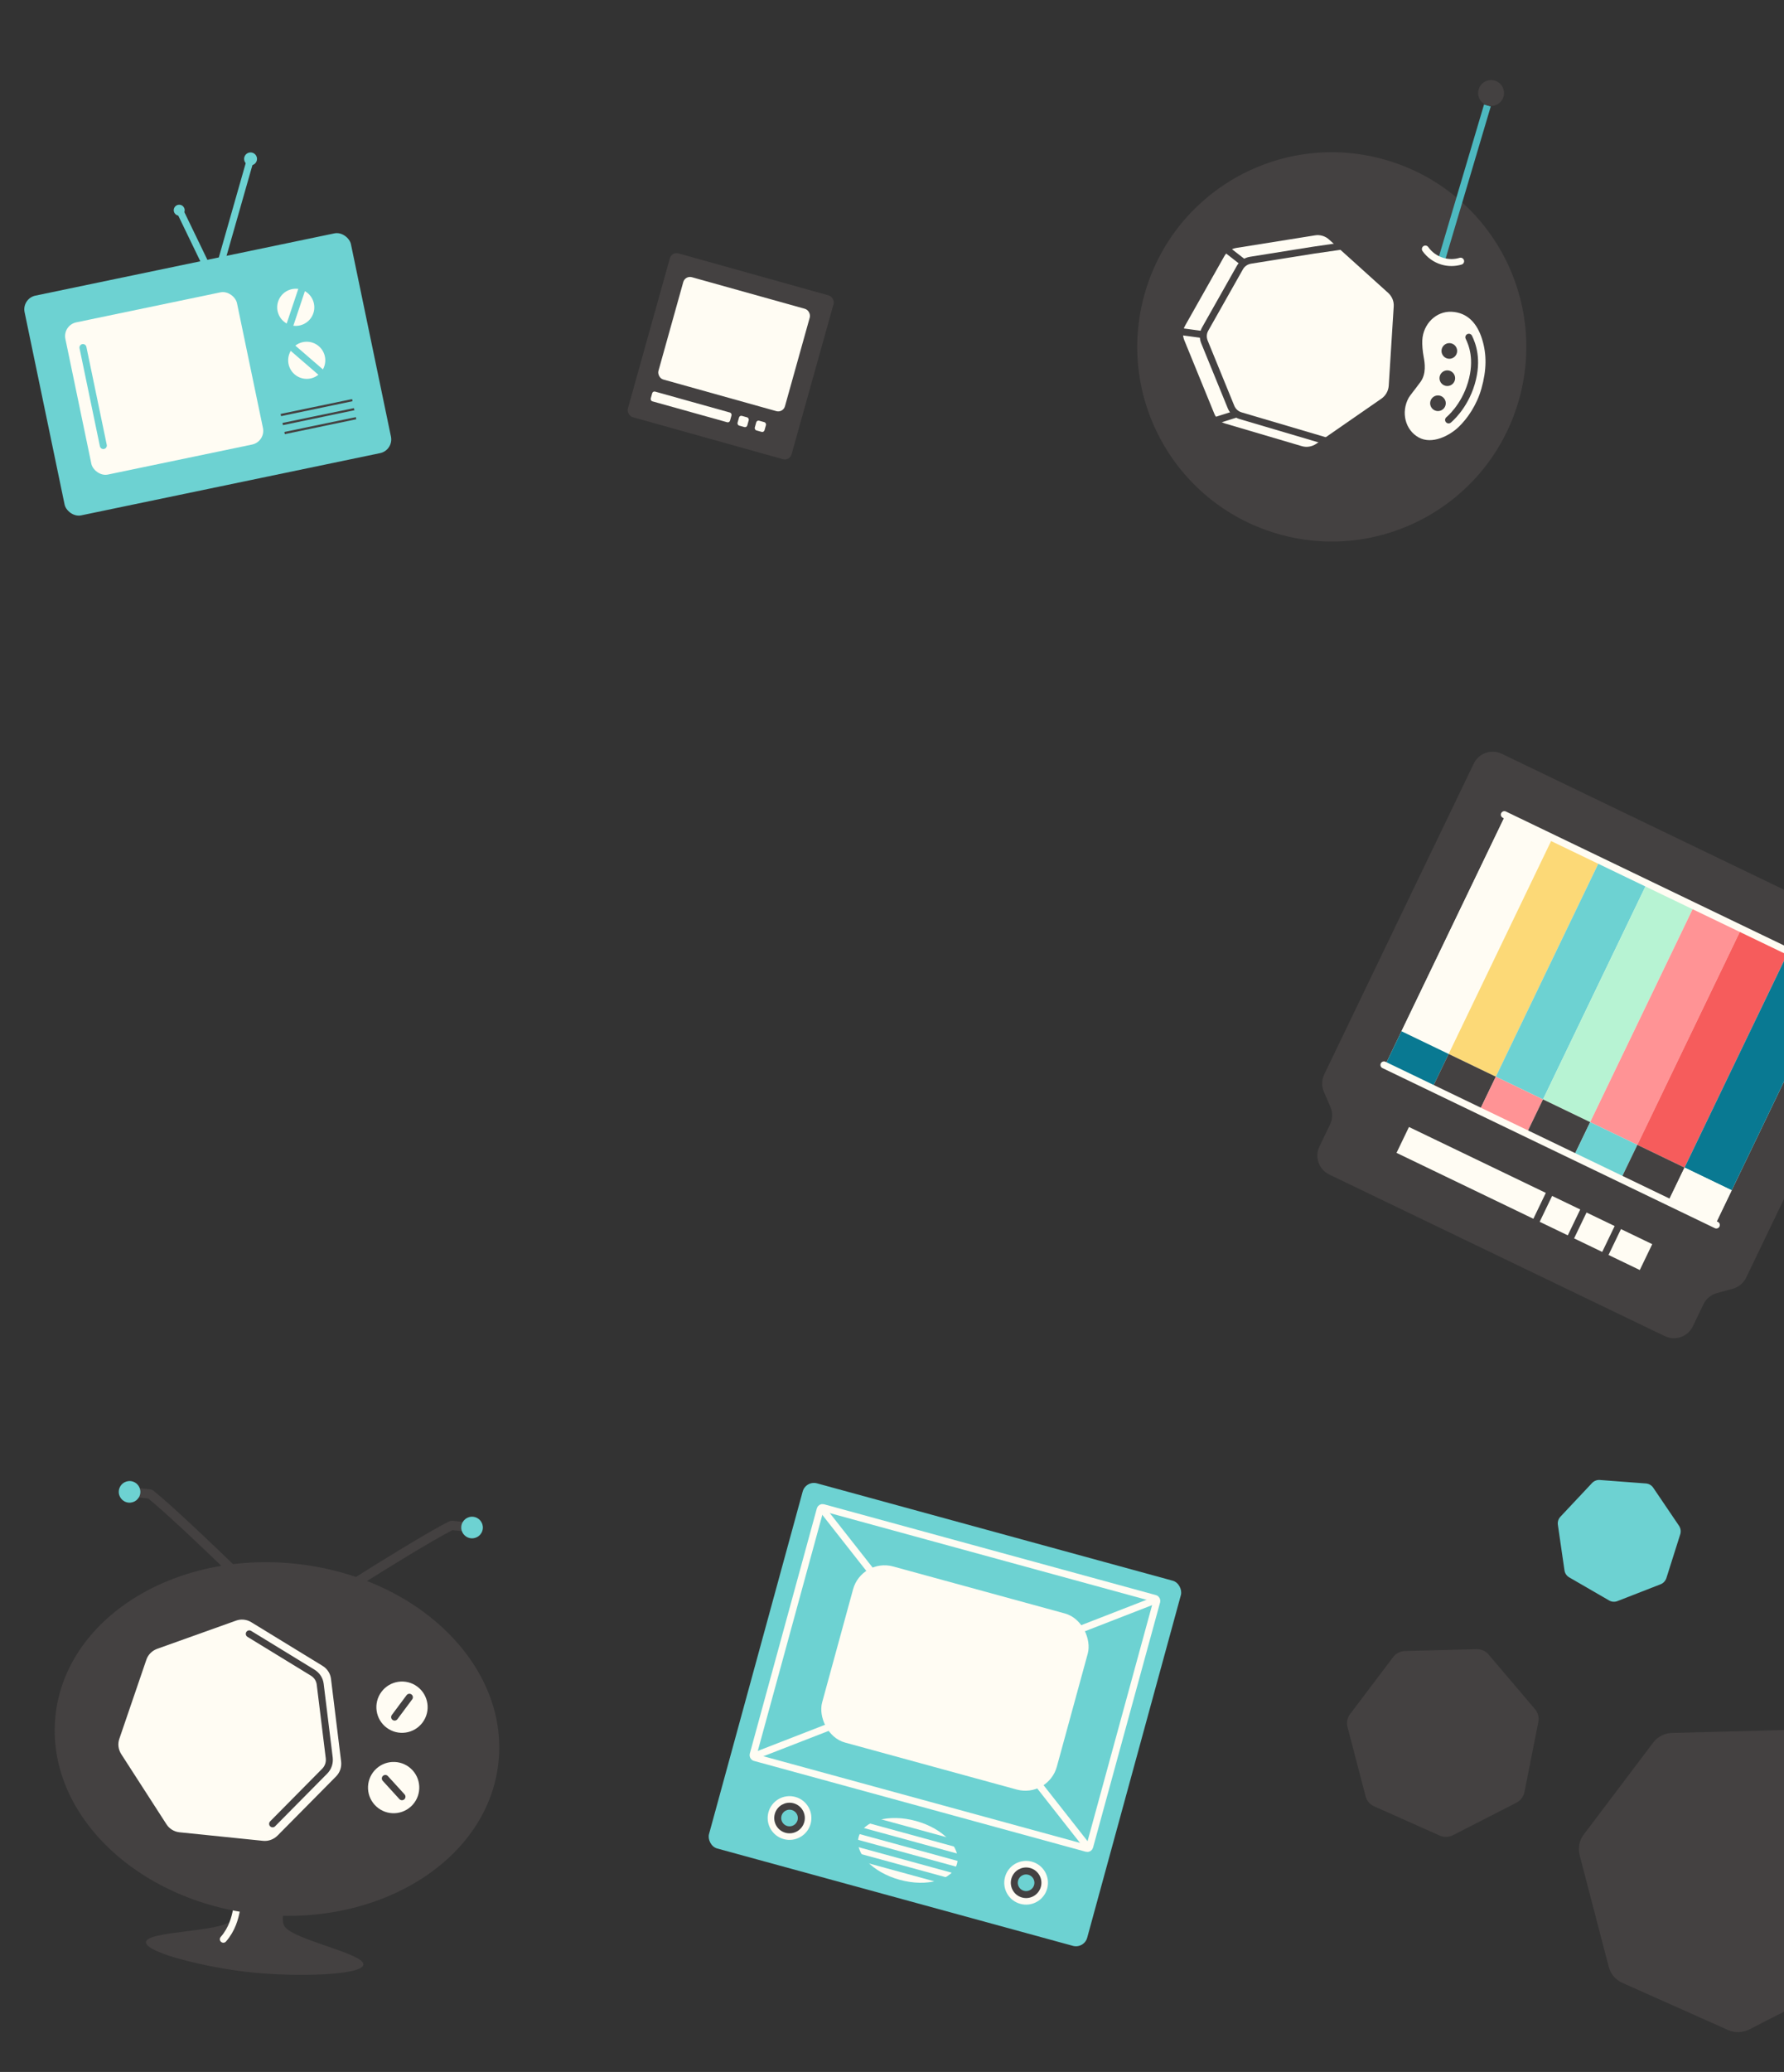 <svg width="765" height="888" viewBox="0 0 765 888" fill="none" xmlns="http://www.w3.org/2000/svg">
<rect x="0" y="0" width="765" height="888" fill="#333333" stroke="none"/>
<path d="M693.585 686.191C692.403 686.649 691.082 686.555 689.957 685.894L672.915 676.035C671.79 675.374 671.022 674.271 670.859 672.972L668.036 653.513C667.839 652.226 668.257 650.966 669.137 650.02L682.664 635.615C683.088 635.148 683.628 634.787 684.219 634.558C684.81 634.329 685.452 634.232 686.079 634.291L705.769 635.78C707.057 635.886 708.215 636.535 708.936 637.618L719.968 653.894C720.69 654.977 720.9 656.297 720.514 657.544L714.571 676.313C714.173 677.527 713.274 678.52 712.092 678.978L693.585 686.191Z" fill="#6DD2D2"/>
<path d="M589.198 774.128C587.4 773.322 586.061 771.76 585.563 769.794L577.837 740.189C577.339 738.223 577.719 736.17 578.976 734.569L597.397 710.189C598.604 708.566 600.453 707.651 602.46 707.589L633.159 706.8C634.137 706.758 635.126 706.96 636.025 707.363C636.924 707.766 637.734 708.369 638.353 709.128L658.221 732.513C659.51 734.053 660.058 736.041 659.651 738.022L653.716 767.998C653.308 769.978 652.079 771.651 650.28 772.588L623.044 786.528C621.267 787.415 619.188 787.505 617.39 786.699L589.198 774.128Z" fill="#444141"/>
<path d="M695.67 849.801C692.776 848.505 690.62 845.991 689.818 842.826L677.383 795.173C676.581 792.009 677.193 788.703 679.216 786.127L708.867 746.884C710.809 744.272 713.785 742.8 717.016 742.699L766.43 741.43C768.005 741.361 769.597 741.688 771.044 742.336C772.491 742.984 773.794 743.955 774.791 745.176L806.77 782.818C808.846 785.296 809.728 788.497 809.072 791.685L799.52 839.934C798.863 843.123 796.885 845.815 793.989 847.323L750.149 869.761C747.289 871.189 743.942 871.333 741.048 870.037L695.67 849.801Z" fill="#444141"/>
<path d="M79.696 827.742C70.827 828.855 62.405 829.913 62.59 832.49C62.922 837.1 89.486 843.493 108.299 845.374C127.112 847.254 154.508 846.632 155.782 842.189C156.494 839.706 148.469 836.936 140.02 834.02C132.304 831.357 124.234 828.571 122.14 825.77C120.711 823.857 121.343 820.485 121.805 818.017C121.871 817.664 121.934 817.33 121.987 817.021C122.408 814.552 124.852 806.715 124.852 806.715L100.162 804.145C100.162 804.145 100.94 812.317 100.844 814.82C100.832 815.134 100.824 815.474 100.816 815.833C100.76 818.343 100.684 821.773 98.892 823.35C96.266 825.661 87.795 826.724 79.696 827.742Z" fill="#444141"/>
<path d="M101.356 818.845C100.749 821.902 99.593 826.722 95.775 831.112" stroke="#FFFCF3" stroke-width="3" stroke-linecap="round"/>
<ellipse cx="118.764" cy="745.309" rx="95.504" ry="75.538" transform="rotate(5.942 118.764 745.309)" fill="#444141"/>
<path d="M76.959 785.274C74.671 785.036 72.617 783.792 71.347 781.793L51.988 751.775C50.718 749.776 50.392 747.36 51.202 745.127L62.745 711.372C63.492 709.133 65.21 707.445 67.413 706.644L101.173 694.579C102.243 694.175 103.413 694.039 104.557 694.158C105.701 694.277 106.819 694.651 107.782 695.266L138.341 713.961C140.332 715.199 141.665 717.204 141.935 719.55L146.28 754.958C146.55 757.304 145.796 759.607 144.142 761.302L119.016 786.69C117.369 788.321 115.096 789.179 112.808 788.941L76.959 785.274Z" fill="#FFFCF3"/>
<path d="M106.898 700.235L134.111 716.883C135.884 717.985 137.071 719.771 137.312 721.86L141.181 753.391C141.421 755.48 140.75 757.531 139.277 759.04L116.902 781.649" stroke="#444141" stroke-width="3" stroke-linecap="round"/>
<circle cx="172.384" cy="731.657" r="10.992" transform="rotate(36.69 172.384 731.657)" fill="#FFFCF3"/>
<path d="M175.551 727.407L169.217 735.908" stroke="#444141" stroke-width="3" stroke-linecap="round"/>
<circle cx="168.797" cy="766.119" r="10.992" transform="rotate(-42.375 168.797 766.119)" fill="#FFFCF3"/>
<path d="M165.225 762.204L172.37 770.035" stroke="#444141" stroke-width="3" stroke-linecap="round"/>
<path d="M153.423 677.715C162.03 672.255 184.241 658.494 193.358 653.872C193.528 653.785 193.711 653.755 193.901 653.775L197.818 654.182" stroke="#444141" stroke-width="4" stroke-linecap="round"/>
<circle cx="202.425" cy="654.662" r="4.632" transform="rotate(5.942 202.425 654.662)" fill="#6DD2D2"/>
<path d="M98.767 672.027C91.469 664.911 72.567 646.871 64.598 640.471C64.449 640.351 64.276 640.284 64.086 640.264L60.17 639.856" stroke="#444141" stroke-width="4" stroke-linecap="round"/>
<circle r="4.632" transform="matrix(-0.995 -0.104 -0.104 0.995 55.562 639.377)" fill="#6DD2D2"/>
<rect x="345.518" y="634.41" width="168.138" height="162.242" rx="5" transform="rotate(15.299 345.518 634.41)" fill="#6DD2D2"/>
<rect x="351.988" y="645.877" width="149.604" height="111.023" rx="1" transform="rotate(15.299 351.988 645.877)" stroke="#FFFCF3" stroke-width="3"/>
<rect x="369.492" y="667.66" width="104.342" height="78.237" rx="14" transform="rotate(15.299 369.492 667.66)" fill="#FFFCF3"/>
<path d="M495.706 685.666L323.274 752.667" stroke="#FFFCF3" stroke-width="3" stroke-linecap="round"/>
<path d="M352.331 646.446L466.649 791.887" stroke="#FFFCF3" stroke-width="3" stroke-linecap="round"/>
<circle cx="338.56" cy="779.161" r="9.373" transform="rotate(15.299 338.56 779.161)" fill="#FFFCF3"/>
<circle cx="338.56" cy="779.161" r="5.059" transform="rotate(15.299 338.56 779.161)" fill="#6DD2D2" stroke="#444141" stroke-width="3"/>
<circle cx="440.007" cy="806.912" r="9.373" transform="rotate(15.299 440.007 806.912)" fill="#FFFCF3"/>
<circle cx="440.007" cy="806.912" r="5.059" transform="rotate(15.299 440.007 806.912)" fill="#6DD2D2" stroke="#444141" stroke-width="3"/>
<ellipse cx="389.283" cy="793.037" rx="21.852" ry="13.077" transform="rotate(15.299 389.283 793.037)" fill="#FFFCF3"/>
<path d="M414.202 791.223L368.757 778.791" stroke="#6DD2D2" stroke-width="3" stroke-linecap="round"/>
<path d="M412.741 796.565L367.296 784.134" stroke="#6DD2D2" stroke-width="3" stroke-linecap="round"/>
<path d="M411.279 801.908L365.834 789.477" stroke="#6DD2D2" stroke-width="3" stroke-linecap="round"/>
<path d="M409.818 807.251L364.373 794.82" stroke="#6DD2D2" stroke-width="3" stroke-linecap="round"/>
<path d="M643.98 323.053C639.501 320.897 634.122 322.78 631.967 327.259L567.853 460.452C566.724 462.797 566.666 465.515 567.693 467.907L570.506 474.457C571.533 476.848 571.474 479.567 570.345 481.912L565.796 491.364C563.64 495.843 565.523 501.221 570.002 503.377L713.891 572.64C718.37 574.795 723.748 572.912 725.904 568.434L730.454 558.982C731.583 556.637 733.671 554.895 736.181 554.206L743.055 552.319C745.565 551.63 747.654 549.889 748.782 547.544L812.896 414.351C815.052 409.872 813.169 404.494 808.69 402.338L643.98 323.053Z" fill="#444141"/>
<rect x="645.543" y="349.365" width="157.158" height="117.977" transform="rotate(25.704 645.543 349.365)" fill="#FFFCF3"/>
<path d="M708.685 532.826L700.836 549.13" stroke="#444141" stroke-width="3"/>
<rect x="604.18" y="483.002" width="115.773" height="12.305" transform="rotate(25.704 604.18 483.002)" fill="#FFFCF3"/>
<path d="M695.427 522.598L687.579 538.902" stroke="#444141" stroke-width="3"/>
<path d="M680.666 515.492L672.818 531.796" stroke="#444141" stroke-width="3"/>
<path d="M665.905 508.387L658.057 524.691" stroke="#444141" stroke-width="3"/>
<rect x="645.543" y="349.365" width="22.451" height="102.772" transform="rotate(25.704 645.543 349.365)" fill="#FFFCF3"/>
<rect x="665.772" y="359.103" width="22.451" height="102.772" transform="rotate(25.704 665.772 359.103)" fill="#FCD977"/>
<rect x="686.002" y="368.84" width="22.451" height="102.772" transform="rotate(25.704 686.002 368.84)" fill="#6DD2D2"/>
<rect x="706.231" y="378.578" width="22.451" height="102.772" transform="rotate(25.704 706.231 378.578)" fill="#B7F3D3"/>
<rect x="726.461" y="388.316" width="22.451" height="102.772" transform="rotate(25.704 726.461 388.316)" fill="#FF9395"/>
<rect x="746.69" y="398.053" width="22.451" height="102.772" transform="rotate(25.704 746.69 398.053)" fill="#F65C5C"/>
<rect x="766.92" y="407.791" width="22.451" height="102.772" transform="rotate(25.704 766.92 407.791)" fill="#097992"/>
<rect width="22.451" height="15.205" transform="matrix(0.901 0.434 0.434 -0.901 594.373 455.668)" fill="#097992"/>
<rect width="22.451" height="15.205" transform="matrix(0.901 0.434 0.434 -0.901 614.602 465.405)" fill="#444141"/>
<rect width="22.451" height="15.205" transform="matrix(0.901 0.434 0.434 -0.901 634.832 475.143)" fill="#FF9395"/>
<rect width="22.451" height="15.205" transform="matrix(0.901 0.434 0.434 -0.901 655.061 484.881)" fill="#444141"/>
<rect width="22.451" height="15.205" transform="matrix(0.901 0.434 0.434 -0.901 675.291 494.618)" fill="#6DD2D2"/>
<rect width="22.451" height="15.205" transform="matrix(0.901 0.434 0.434 -0.901 695.52 504.356)" fill="#444141"/>
<rect width="22.451" height="15.205" transform="matrix(0.901 0.434 0.434 -0.901 715.75 514.093)" fill="#FFFCF3"/>
<path d="M735.982 525.008L593.452 456.399" stroke="#FFFCF3" stroke-width="3" stroke-linecap="round"/>
<path d="M787.611 417.751L645.081 349.143" stroke="#FFFCF3" stroke-width="3" stroke-linecap="round"/>
<circle cx="571.081" cy="148.67" r="83.406" transform="rotate(16.535 571.081 148.67)" fill="#444141"/>
<path d="M525.335 181.506C523.235 180.883 521.53 179.36 520.692 177.267L507.83 145.789C506.992 143.696 507.109 141.378 508.258 139.43L524.967 109.864C526.058 107.899 527.961 106.62 530.162 106.256L563.866 100.874C564.937 100.684 566.056 100.762 567.106 101.073C568.156 101.385 569.136 101.93 569.93 102.675L595.254 125.517C596.901 127.023 597.797 129.133 597.639 131.375L595.508 165.269C595.35 167.511 594.242 169.535 592.398 170.831L564.443 190.192C562.616 191.43 560.338 191.834 558.239 191.211L525.335 181.506Z" fill="#FFFCF3"/>
<path d="M575.423 105.464L563.32 107.208L536.252 111.53C534.302 111.852 532.617 112.985 531.651 114.725L516.856 140.905C515.838 142.63 515.735 144.682 516.477 146.535L527.866 174.408C528.608 176.261 530.118 177.61 531.977 178.162L572.338 190.088" stroke="#444141" stroke-width="3"/>
<path d="M635.52 145.297C633.452 138.687 629.354 133.941 622.445 133.617C615.846 133.307 610.228 138.8 609.895 145.886C609.807 147.759 610.015 150.416 610.498 153.011C610.982 155.606 611.669 160.198 609.129 163.675C606.59 167.152 604.571 169.544 604.061 170.472C600.646 176.689 602.57 184.307 608.36 187.488C614.142 190.664 621.656 186.644 625.438 183.031C629.22 179.417 633.265 173.605 635.256 166.52C637.486 158.588 637.587 151.907 635.52 145.297Z" fill="#FFFCF3"/>
<circle cx="621.49" cy="150.409" r="3.354" transform="rotate(12.338 621.49 150.409)" fill="#444141"/>
<circle cx="620.622" cy="162.084" r="3.354" transform="rotate(12.338 620.622 162.084)" fill="#444141"/>
<circle cx="616.611" cy="172.825" r="3.354" transform="rotate(12.338 616.611 172.825)" fill="#444141"/>
<path d="M617.861 112.413L637.817 45.194" stroke="#4DB9C0" stroke-width="3"/>
<circle cx="639.397" cy="39.87" r="5.553" transform="rotate(16.535 639.397 39.87)" fill="#444141"/>
<path d="M626.327 111.943C623.86 112.686 621.155 112.741 618.5 111.953C615.437 111.043 612.93 109.157 611.22 106.734" stroke="#FFFCF3" stroke-width="3" stroke-linecap="round"/>
<path d="M629.86 144.541C631.233 147.425 633.994 153.974 630.928 164.299C627.863 174.624 621.171 179.963 621.171 179.963" stroke="#444141" stroke-width="3" stroke-linecap="round"/>
<path d="M533.247 112.566L522.802 104.443" stroke="#444141" stroke-width="3" stroke-linecap="round"/>
<path d="M515.809 143.392L505.259 141.966" stroke="#444141" stroke-width="3" stroke-linecap="round"/>
<path d="M529.837 177.527L518.855 180.983" stroke="#444141" stroke-width="3" stroke-linecap="round"/>
<rect x="288.053" y="107.794" width="72.889" height="72.889" rx="3" transform="rotate(15.618 288.053 107.794)" fill="#444141"/>
<rect x="293.798" y="117.997" width="56.329" height="45.534" rx="3" transform="rotate(15.618 293.798 117.997)" fill="#FFFCF3"/>
<rect x="279.944" y="167.56" width="35.31" height="4.33" rx="1" transform="rotate(15.618 279.944 167.56)" fill="#FFFCF3"/>
<rect x="317.168" y="177.966" width="4.33" height="4.33" rx="1" transform="rotate(15.618 317.168 177.966)" fill="#FFFCF3"/>
<rect x="324.556" y="180.031" width="4.33" height="4.33" rx="1" transform="rotate(15.618 324.556 180.031)" fill="#FFFCF3"/>
<circle cx="107.443" cy="68.098" r="2.765" transform="rotate(-11.754 107.443 68.098)" fill="#6DD2D2"/>
<rect x="9.324" y="127.916" width="142.941" height="96.199" rx="6" transform="rotate(-11.754 9.324 127.916)" fill="#6DD2D2"/>
<rect x="26.815" y="139.382" width="75.167" height="66.622" rx="6" transform="rotate(-11.754 26.815 139.382)" fill="#FFFCF3"/>
<circle cx="126.824" cy="131.708" r="7.959" transform="rotate(18.511 126.824 131.708)" fill="#FFFCF3"/>
<path d="M130.086 122.032L123.58 141.464" stroke="#6DD2D2" stroke-width="3" stroke-linecap="round"/>
<circle cx="131.529" cy="154.416" r="7.959" transform="rotate(-49.188 131.529 154.416)" fill="#FFFCF3"/>
<path d="M123.826 147.665L139.336 161.058" stroke="#6DD2D2" stroke-width="3" stroke-linecap="round"/>
<rect x="120.085" y="176.239" width="31.303" height="11.236" transform="rotate(-11.754 120.085 176.239)" fill="#444141"/>
<path d="M151.782 169.334L118.911 176.174" stroke="#6DD2D2" stroke-width="3" stroke-linecap="round"/>
<path d="M152.586 173.199L119.715 180.038" stroke="#6DD2D2" stroke-width="3" stroke-linecap="round"/>
<path d="M153.39 177.063L120.519 183.903" stroke="#6DD2D2" stroke-width="3" stroke-linecap="round"/>
<path d="M154.194 180.928L121.323 187.767" stroke="#6DD2D2" stroke-width="3" stroke-linecap="round"/>
<path d="M94.573 113.197L107.443 68.098" stroke="#6DD2D2" stroke-width="3" stroke-linecap="round"/>
<path d="M88.435 113.779L77.443 91.031" stroke="#6DD2D2" stroke-width="3" stroke-linecap="round"/>
<circle cx="76.846" cy="90.084" r="2.342" transform="rotate(-11.754 76.846 90.084)" fill="#6DD2D2"/>
<path d="M35.572 148.959L44.309 190.949" stroke="#6DD2D2" stroke-width="3" stroke-linecap="round"/>
</svg>
